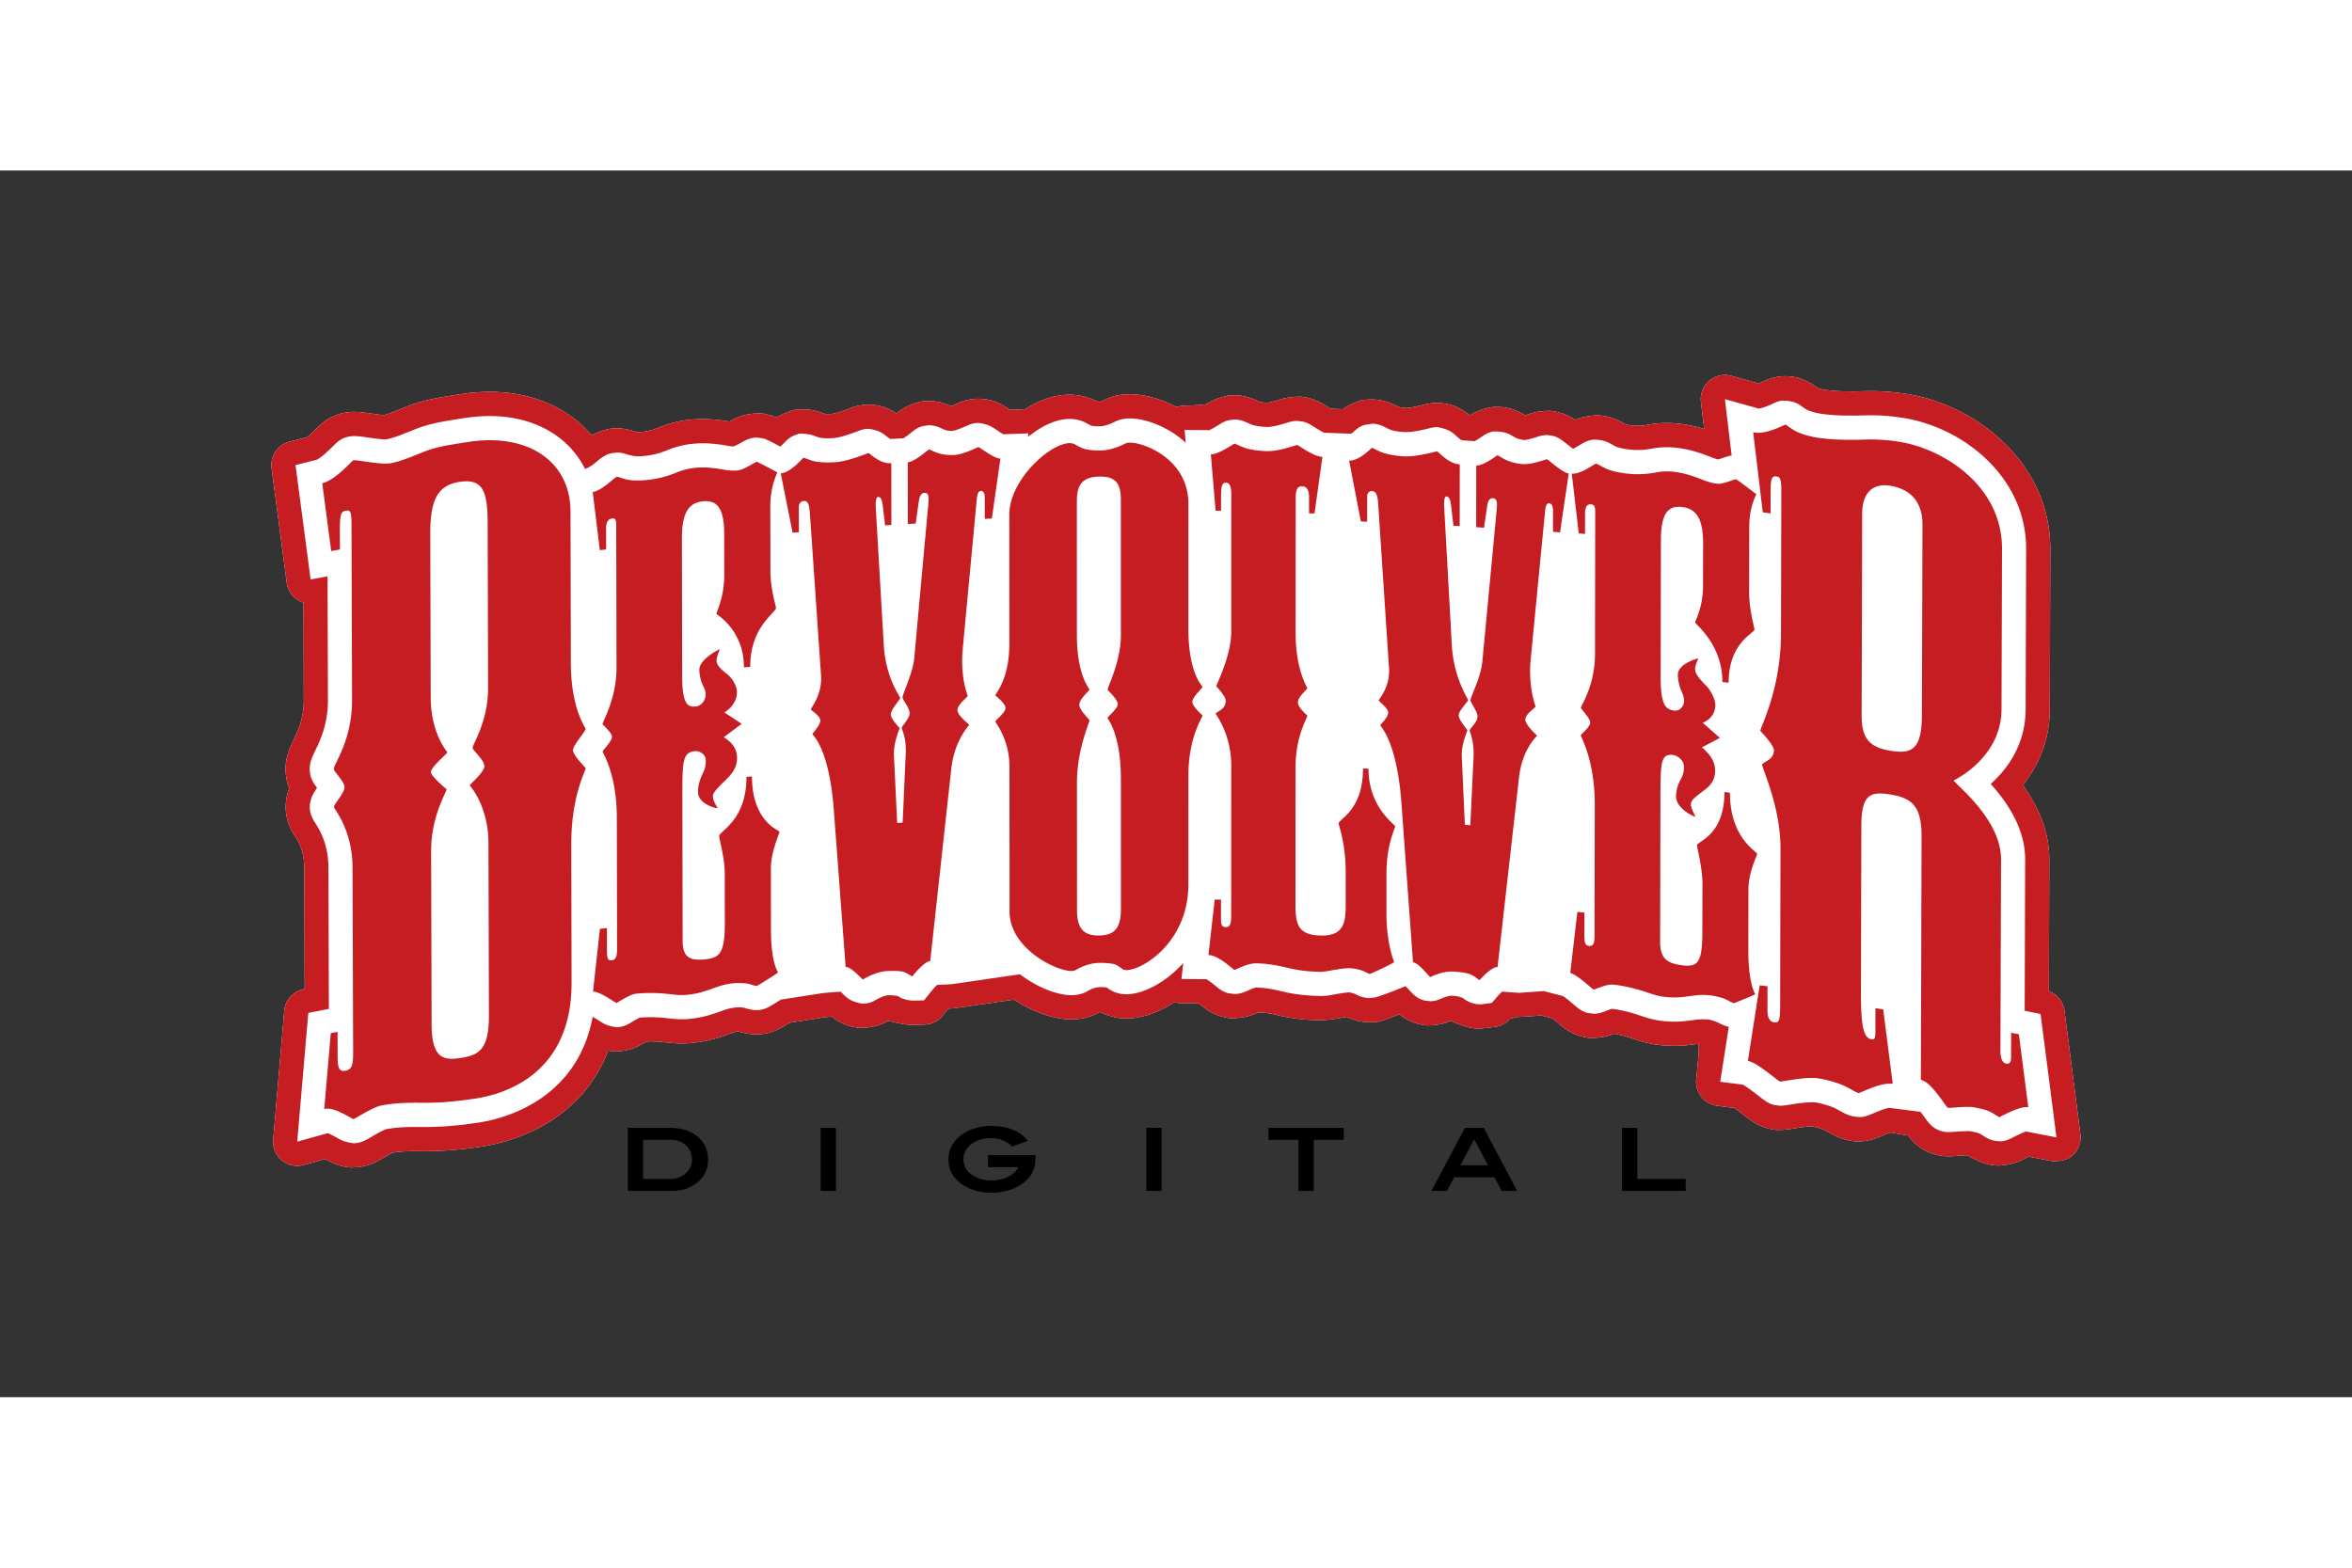 <svg xmlns="http://www.w3.org/2000/svg" height="800" width="1200" viewBox="-28.202 -21.25 244.421 127.501"><rect x="-28.202" y="-21.25" width="244.421" height="127.501" fill="#333333" stroke="none"/><g fill="none" fill-rule="evenodd"><path d="M187.552 75.48c-.287-2.242-.469-3.657-.703-5.465l-.088-.68-.42-3.24a2.514 2.514 0 00-1.624-2.039l.045-13.69c.007-2.594-.919-5.186-2.756-7.729 1.833-2.286 2.795-4.964 2.805-7.863l.017-5.086.004-1.247c.01-3.233.02-6.115.031-10.327.03-8.88-7.586-14.93-14.767-16.113a23.125 23.125 0 00-3.857-.324c-.408 0-.778.01-1.122.02-.238.007-.418.013-.592.013-1.112 0-2.047-.013-3.123-.169a4.437 4.437 0 01-.67-.163c-.706-.494-1.778-1.252-3.392-1.252-.354 0-.493.011-.63.035-.863.14-1.379.38-1.657.508-.206.095-.369.166-.495.216l-2.833-.793a2.506 2.506 0 00-2.307.514 2.52 2.52 0 00-.857 2.208l.336 2.805a13.872 13.872 0 00-2.62-.552c-.424-.049-.83-.072-1.244-.072-.68 0-1.36.064-2.08.196a4.88 4.88 0 01-1.517.063 5.02 5.02 0 01-.735-.13c-.693-.388-1.662-.93-3.03-.93-1.198.098-1.738.28-2.18.484a5.153 5.153 0 00-1.868-.828c-.413-.095-.602-.117-.792-.117-1.095 0-1.68.188-2.068.312a9.534 9.534 0 01-.483.145c-.507-.297-1.474-.865-2.864-.865-.365.001-.508.013-.648.038-1.17.204-1.828.596-2.225.861a5.15 5.15 0 00-2.416-1.219c-.546-.09-.673-.099-.8-.099-.83 0-1.295.117-1.633.202-1.146.292-1.596.322-1.736.322a4.822 4.822 0 01-.8-.099c-.682-.345-1.543-.78-2.782-.78-.744.002-1.029.052-1.299.15-.95.34-1.396.613-1.722.857l-1.275-.046c-.816-.518-1.437-.915-2.353-1.124-.439-.105-.633-.127-.827-.127-1.11 0-1.71.183-2.24.345-.589.18-.98.274-1.167.282a4.786 4.786 0 01-.753-.087c-.758-.335-1.547-.687-2.652-.687-.45.001-.624.02-.794.056-1.244.31-1.745.62-2.147.867-.077.048-.816.102-2.216.16-.31 0-.59.048-.856.141-1.602-.843-3.344-1.333-4.86-1.333-.984 0-1.888.204-2.687.605-.307.154-.454.2-.507.214-1.23-.569-2.124-.767-3.067-.767-1.51 0-3.064.506-4.632 1.507l-1.57.058c-.608-.41-1.399-.944-2.56-1.099a5.781 5.781 0 00-.716-.052c-1.084 0-1.842.338-2.295.54-.242.11-.422.183-.55.233-.45-.203-1.228-.532-2.288-.532-.519.001-.72.026-.918.075-1.38.344-2.056.885-2.459 1.208a5.327 5.327 0 00-2.724-.912c-1.116 0-1.775.251-2.169.401-1.338.51-1.792.563-1.81.564-.548.018-.648.014-.737.006-.544-.206-1.258-.475-2.219-.475-.77.004-1.063.058-1.339.161-.833.31-1.176.498-1.464.69a4.581 4.581 0 00-.627-.23c-.079-.024-.27-.071-.576-.143a2.463 2.463 0 00-.56-.064c-1.61 0-2.497.483-3.148.848a12.79 12.79 0 00-.78-.12 15.78 15.78 0 00-1.958-.135c-.466 0-.932.025-1.422.075-1.089.114-2.11.374-3.218.82a5.796 5.796 0 01-1.64.428c-.549.031-.582.03-.609.03-.498-.165-1.17-.388-2.042-.388-.497.003-.676.024-.852.064-.874.198-1.37.418-1.787.665-2.426-2.873-6.205-4.525-10.583-4.525-.985 0-2.012.082-3.05.242-1.95.303-3.354.521-4.849 1.017-.474.16-.935.346-1.423.544-.51.208-1.228.5-1.663.62a24.971 24.971 0 01-1.3-.165c-.692-.099-1.233-.176-1.792-.176-.747 0-1.433.137-2.097.421-.923.4-1.462.938-1.895 1.368-.479.477-.768.726-.919.845l-1.819.46A2.514 2.514 0 00.022 9.7l1.57 11.887a2.512 2.512 0 001.745 2.073l.031 10.131c.006 1.937-.612 3.216-1.062 4.151-.41.85-.97 2.014-.804 3.573.055.544.188 1.02.362 1.44a5.357 5.357 0 00-.379 1.978c.015 1.505.655 2.511.962 2.994.34.532.97 1.52.973 3.325l.04 12.57c-1.2.232-2.025 1.151-2.122 2.271L.186 79.476a2.519 2.519 0 00.896 2.152 2.499 2.499 0 002.273.488l2.25-.627c.53.3 1.126.636 1.975.793.383.074.542.09.702.09 1.671 0 2.636-.569 3.411-1.025.52-.306.793-.452.932-.52.794-.123 1.524-.149 2.415-.149.191 0 .911.005.912.005 1.888 0 3.796-.158 6.02-.499 2.471-.38 10.05-2.175 13.028-9.953.533.07.626.074.72.074 1.566-.002 2.533-.587 3.052-.902.325-.133.441-.135.56-.135.292 0 .616.012.99.036.99.11 1.6.182 2.334.182.38 0 .741-.018 1.107-.058a13.902 13.902 0 003.394-.786s.45-.155.57-.198c.388-.139.523-.183.77-.207.497.124 1.122.297 1.903.297.704 0 1.386-.139 2.025-.41.246-.106.522-.237 1.412-.789l3.82-.594.59-.046a5.04 5.04 0 002.422 1.106c.334.054.467.064.602.064 1.551-.004 2.477-.539 2.78-.715.79.117 1.561.4 2.543.4.217 0 .642-.009 1.273-.028a2.5 2.5 0 001.891-.928l.594-.734c.581-.03.658-.038.735-.049l6.077-.886c1.972 1.284 4.187 2.056 5.976 2.056 1.088 0 2.08-.26 2.948-.77 1.063.494 1.9.676 2.788.676 1.554 0 3.321-.624 4.968-1.695.227.07.465.108.707.11l1.814.015c.642.523 1.33 1.083 2.444 1.38.556.137.758.162.96.162 1.432 0 2.23-.353 2.756-.587.791-.016 1.395.118 2.09.284 1.265.3 2.56.462 4.077.51 1.122.005 1.85-.13 2.331-.22.577-.096.666-.11.751-.122a5.442 5.442 0 002.368.56c.564-.004.771-.03.972-.084a14.403 14.403 0 002.097-.763 5 5 0 002.082 1.038c.466.11.656.131.847.131 1.354 0 2.126-.342 2.417-.47.717.295 1.686.801 2.996.801.191 0 .73-.058 1.613-.174a2.503 2.503 0 001.554-.84l.744-.189c.16.005 1.005-.047 2.533-.155l1.136.3c.12.093.292.236.543.451.604.514 1.35 1.15 2.562 1.442.465.115.668.14.872.14 1.28 0 1.971-.266 2.43-.442.484.083.955.21 1.303.31.161.044.315.097.472.15.757.255 1.721.58 2.93.715a13.8 13.8 0 001.552.09c.82 0 1.432-.078 1.88-.135 0 0 .49-.06.613-.079.108-.014.04 1.17-.203 3.554a2.51 2.51 0 00.471 1.898 2.502 2.502 0 001.685.986l1.8.232c.195.14.506.368.992.744.772.6 1.435 1.115 2.554 1.394.555.124.737.143.92.143.788 0 1.19-.064 1.745-.155.441-.072 1.35-.219 1.821-.22.353.058.801.182 1.222.338.096.04.415.215.57.3.718.393 1.701.932 3.077.932.187 0 .4-.014.637-.04.765-.097 1.325-.334 1.866-.564.386-.164.64-.26.803-.319l1.821.3c.472.61 1.052 1.221 1.975 1.66.697.338 1.46.51 2.265.51.138 0 .368-.006.932-.049.326-.025.72-.054.991-.057.837.43 1.831 1.07 3.327 1.07 1.422-.103 2.118-.459 2.534-.672.212-.11.383-.194.52-.258l2.42.467c1.104.045 1.72-.195 2.19-.637a2.517 2.517 0 00.77-2.154l-.443-3.445z" fill="#fff" fill-rule="nonzero"/><path d="M171.525 35.324c-.01 3.565-1.022 4.105-3.24 3.741-2.12-.342-3.033-1.195-3.025-3.69.026-8.374.033-12.56.057-20.937.004-2.23 1.121-3.215 2.941-2.919 1.615.264 3.333 1.266 3.325 4.03-.024 7.91-.036 11.864-.058 19.775zm9.27 33.051c-.003 1.037-.003 1.553-.007 2.584-.002.535-.204.68-.508.621-.398-.076-.6-.563-.597-1.363l.064-19.867c.012-4.277-4.953-7.945-4.912-8.209 0 0 4.945-2.305 4.961-7.384.021-6.663.034-9.994.052-16.659.022-6.682-6.22-10.418-10.566-11.133-2.327-.386-3.649-.225-4.757-.225-1.208 0-2.43-.016-3.846-.22-.609-.092-1.42-.294-2.026-.558-.607-.267-1.258-.816-1.315-.806-.086.007-2.133 1.132-3.35.792.4 3.334.598 5.002.997 8.333.326.043.486.066.81.11.004-.999.004-1.5.006-2.498.004-1.245.208-1.4.613-1.345.305.044.504.166.5 1.411-.014 5.986-.019 8.982-.035 14.97-.013 5.7-2.125 9.666-2.149 10.047-.003.06 1.417 1.437 1.414 2.06 0 .267-.102.522-.305.763-.203.238-.89.57-.915.677-.066.31 1.913 4.36 1.903 8.726-.014 6.665-.02 9.997-.037 16.662-.003 1.337-.204 1.487-.61 1.43-.607-.08-.707-.717-.706-1.34.001-.964.003-1.446.005-2.408-.324-.043-.485-.064-.809-.109-.496 3.146-.739 4.717-1.23 7.863.91.117 3.113 2.087 3.332 2.14.184.044 2.63-.526 3.943-.334.708.102 1.517.314 2.325.613.806.3 1.738.943 1.916.917.296-.038 2.325-1.149 3.536-.95-.394-3.095-.594-4.645-.99-7.739a121.81 121.81 0 00-.805-.128c-.005.96-.006 1.444-.007 2.407-.002.8-.103.871-.408.825-.804-.127-1.106-1.244-1.096-5.073.02-6.842.026-10.264.043-17.109.006-3.116.82-3.619 2.941-3.273 2.222.358 3.327 1.09 3.318 4.382-.027 10.121-.044 15.184-.073 25.303 1.11.19 2.566 2.777 2.814 2.894.11.054 1.914-.196 2.718-.05.403.075.908.17 1.41.352.501.182 1.144.675 1.205.67.087-.007 2.114-1.202 3.017-1.028-.389-3.034-.587-4.553-.979-7.588zm-27.31-8.597l.011-6.344c.004-1.782.924-3.505.903-3.663-.037-.258-2.835-1.645-2.824-6.35-.228-.029-.342-.047-.568-.076-.01 4.421-2.658 5.072-2.85 5.504-.052.111.563 2.347.56 3.987l-.01 5.132c-.008 3.137-.496 3.576-2.037 3.4-1.703-.198-2.35-.768-2.35-2.478.012-5.844.02-8.769.03-14.613.006-3.993.01-4.923 1.306-4.774.488.053 1.137.56 1.136 1.202 0 .566-.103.92-.325 1.313a3.764 3.764 0 00-.493 1.8c-.002 1.284 1.986 2.18 2.027 2.09 0 0-.487-.845-.487-1.274.004-.498.595-.855 1.548-1.597.561-.44.973-1.023.975-1.878.001-.998-.564-1.78-1.375-2.449l1.87-.985c-.713-.628-1.07-.944-1.783-1.569.893-.394 1.303-1.057 1.305-1.84.001-.71-.567-1.638-.97-2.04-.81-.814-1.134-1.279-1.134-1.706.002-.428.348-1.044.326-1.103-.01-.028-2.113.538-2.115 1.68 0 .571.153 1.176.324 1.604.145.37.322.608.322 1.18-.003.43-.41 1.02-.98.955-.892-.099-1.46-.448-1.454-3.584l.03-14.185c.005-2.853.817-3.549 2.2-3.389 1.541.176 2.19 1.326 2.184 3.823-.002 1.738-.007 2.61-.009 4.35-.006 2.35-.845 3.67-.82 3.821.036.22 2.84 2.27 2.83 6.192l.65.078c.007-4.063 2.5-5.069 2.685-5.5.04-.099-.562-2.07-.557-3.922.006-2.738.008-4.109.017-6.845.002-2.068.741-3.288.737-3.328 0 0-1.947-1.492-2.108-1.555-.118-.042-1.382.537-1.95.468-.974-.12-1.625-.48-2.273-.698-.649-.218-1.3-.437-2.276-.548a6.129 6.129 0 00-1.867.076 9.791 9.791 0 01-2.93.117c-.65-.069-1.383-.21-1.95-.41-.572-.2-1.173-.636-1.3-.625-.235.026-1.467 1.072-2.528 1.047.29 2.478.436 3.72.724 6.198l.65.06c.005-.94.003-1.41.005-2.353.082-.56.245-.76.651-.723.326.031.407.253.406.824l-.024 14.756c-.004 3.28-1.47 5.36-1.473 5.568-.003.103.976 1.086.976 1.516-.002.5-.946 1.21-.979 1.335-.032.11 1.46 2.561 1.452 7.194-.008 5.475-.015 8.211-.025 13.69 0 .781-.163 1.052-.567 1.015-.407-.04-.49-.336-.488-1.19l.004-2.278c-.292-.027-.44-.042-.733-.068-.297 2.54-.44 3.808-.739 6.35.812.214 2.274 1.683 2.437 1.72.094.023 1.297-.588 2.031-.513.974.095 1.947.338 2.758.567.81.23 1.62.6 2.594.71 1.218.134 1.878.004 2.515-.069.56-.067 1.218-.214 2.272-.084.483.06.888.177 1.295.301.405.12.991.54 1.133.498.126-.04 2.161-.863 2.19-.929 0 0-.726-1.092-.718-4.586zM130.02 9.265a5.544 5.544 0 01-1.467-.325c-.489-.18-1.075-.596-1.14-.585-.07.012-1.468 1.107-2.203 1.057-.002 2.566-.002 3.845-.007 6.411.326.023.491.04.816.06.132-.904.195-1.354.328-2.257.082-.634.327-.834.571-.815.491.034.487.462.406 1.314-.594 6.286-.89 9.428-1.486 15.72-.165 1.627-1.22 3.582-1.225 3.981-.004.23.73 1.12.73 1.69 0 .568-.779 1.201-.816 1.441-.02.122.487 1.03.405 2.736-.136 2.84-.2 4.264-.335 7.105-.227-.017-.34-.023-.569-.04l-.318-7.003c-.079-1.433.58-2.675.574-2.815-.007-.113-.896-1.057-.896-1.556.002-.5.968-1.425.978-1.575.014-.152-1.543-2.313-1.703-5.89l-.797-14.376c0-.644.08-.924.244-.914.247.016.407.24.488.956l.242 2.086c.261.016.392.022.652.04.002-2.565.002-3.847.007-6.414-1.223-.082-2.218-1.333-2.363-1.362-.053-.008-2.04.594-3.427.52a9.11 9.11 0 01-2.037-.316c-.565-.159-1.224-.586-1.305-.557-.083.024-1.307 1.364-2.368 1.32.487 2.526.734 3.793 1.22 6.323.26.013.392.02.654.03 0-1.054-.002-1.58 0-2.637 0-.356.243-.56.487-.549.33.017.574.17.654 1.24.454 6.841.676 10.257 1.127 17.095.161 2.075-1.078 3.266-1.059 3.445.008.08.973.76.973 1.257 0 .498-.803 1.213-.816 1.316-.01.091 1.711 1.581 2.195 8.024.481 6.64.723 9.961 1.206 16.605.571.032 1.677 1.5 1.788 1.526.034.008 1.222-.638 2.443-.562.651.042 1.25.131 1.628.247.47.144 1.006.653 1.056.645 0 0 1.223-1.41 1.871-1.363l2.223-19.652c.33-3.042 1.875-4.314 1.878-4.414 0 0-1.218-1.095-1.218-1.665.002-.57 1.04-1.208 1.06-1.34.013-.102-.81-1.993-.482-5.1.596-6.142.892-9.213 1.49-15.35.081-.493.165-.7.408-.68.243.021.405.25.405.747l-.004 2.21c.294.027.44.038.732.064.361-2.45.545-3.674.905-6.123-.649-.06-2.099-1.448-2.277-1.478-.066-.015-1.55.58-2.526.502zm-13.24 37.642c-.054-.217-2.77-1.987-2.766-5.979-.228-.01-.342-.014-.572-.026-.003 4.207-2.292 5.137-2.53 5.671-.058.131.733 1.954.73 5.094v3.56c0 1.997-.409 3.117-2.69 3.038-2.284-.077-2.527-1.219-2.525-3.216l.006-14.326c.003-3.21 1.253-5.113 1.225-5.315-.004-.026-.979-.814-.978-1.385.005-.567.962-1.357.98-1.463.007-.04-1.222-1.89-1.22-5.74.004-5.589.004-8.386.01-13.975 0-.928.161-1.28.651-1.264.49.016.652.306.733.876v1.926c.228.008.341.01.571.016l.82-5.886c-.979-.036-2.38-1.17-2.61-1.22-.155-.039-1.798.657-3.188.626a9.506 9.506 0 01-1.958-.252c-.64-.16-1.306-.54-1.387-.523-.146.04-1.633 1.118-2.45 1.11.193 2.342.295 3.511.49 5.851.228.005.341.005.57.007v-1.639c0-.998.162-1.282.49-1.276.326.006.571.22.571 1.22-.002 5.703-.002 8.555-.002 14.26-.002 2.564-1.563 5.495-1.55 5.68 0 .03.976 1.012.976 1.511 0 .213-.08.496-.243.708-.163.211-.81.567-.816.631-.004.027 1.631 2.092 1.63 5.37l-.006 15.756c0 .786-.16 1.066-.569 1.061-.408-.007-.49-.289-.49-.79v-2.067l-.652-.007c-.258 2.308-.39 3.46-.652 5.766 1.058.01 2.514 1.485 2.688 1.531.154.04 1.305-.692 2.282-.67 1.304.023 2.373.255 3.422.505.97.23 1.954.341 3.097.378.571.022 1.167-.14 1.71-.222.532-.079 1.06-.174 1.548-.15.327.01.658.09 1.056.185.324.077.854.431.978.4.256-.069 2.46-1.11 2.526-1.233 0 0-.81-1.824-.807-5.104l.001-4.063c.002-3.135.941-4.78.9-4.946zM86.003 58.261c-1.55.025-2.282-.672-2.282-2.67-.004-5.276-.004-7.914-.006-13.189 0-3.494 1.316-6.266 1.304-6.513-.005-.085-1.062-1.049-1.062-1.62 0-.569 1.043-1.448 1.061-1.585.005-.048-1.307-1.472-1.309-5.608 0-5.589 0-8.386-.002-13.975 0-1.782.651-2.509 2.364-2.536 1.713-.025 2.205.757 2.205 2.395 0 5.648.003 8.47.003 14.116 0 2.713-1.403 5.424-1.386 5.65.004.028 1.061.987 1.061 1.485 0 .497-1.052 1.304-1.059 1.44-.008.096 1.387 1.624 1.387 6.325 0 5.42 0 8.127.002 13.544 0 2.142-.814 2.72-2.28 2.741zm9.292-31.913c.002-5.192.002-7.786.002-12.976 0-5.064-5.592-6.733-6.53-6.26-.266.131-1.388.724-2.614.741-.57.01-1.24-.042-1.713-.186-.402-.123-.849-.414-.982-.478-1.71-.815-6.773 3.394-6.77 7.316l.007 13.333c.002 3.917-1.495 5.304-1.465 5.47.005.021 1.06.816 1.06 1.32.001.493-1.035 1.23-1.057 1.388-.018.12 1.47 1.803 1.47 4.726.006 6.016.007 9.025.01 15.04.003 4.21 5.86 6.667 6.847 6.085.35-.203 1.302-.736 2.444-.752.57-.01 1.08.016 1.547.121.382.083.777.464.978.56 1.127.532 6.764-2.298 6.766-8.857V41.674c0-4.064 1.483-6.097 1.471-6.266-.007-.042-1.06-.93-1.06-1.429 0-.5 1.044-1.43 1.06-1.563.01-.085-1.47-1.293-1.47-6.068zM73.477 7.501c-.063-.01-1.55.775-2.529.82a5.055 5.055 0 01-1.469-.14c-.489-.119-1.077-.454-1.142-.439-.088.022-1.466 1.29-2.2 1.332l.004 6.414c.325-.017.49-.029.818-.045.128-.92.191-1.379.321-2.297.081-.647.326-.875.57-.884.49-.03.49.4.411 1.258-.583 6.361-.873 9.543-1.452 15.906-.16 1.651-1.237 3.713-1.22 4.133.01.213.735 1.028.737 1.6 0 .571-.789 1.28-.816 1.543-.01.125.492.968.412 2.684-.128 2.86-.193 4.288-.32 7.148l-.57.032c-.133-2.787-.199-4.178-.33-6.965-.084-1.42.583-2.735.565-2.884-.013-.098-.896-.944-.896-1.442 0-.5.974-1.537.974-1.702 0-.146-1.549-2.115-1.716-5.668l-.83-14.279c0-.643.08-.93.242-.942.246-.017.408.186.491.895l.245 2.053.653-.045c-.004-2.564-.005-3.844-.007-6.412-1.223.077-2.238-1.042-2.368-1.062-.044-.004-2.034.85-3.42.951-.733.053-1.397.041-2.037-.058-.562-.089-1.22-.425-1.304-.395-.103.038-1.3 1.53-2.359 1.62l1.23 6.171c.26-.023.391-.035.651-.056l-.004-2.634c0-.357.244-.592.487-.61.326-.028.572.095.655 1.16l1.162 16.946c.165 2.057-1.087 3.403-1.054 3.58.012.063.98.634.98 1.134 0 .498-.809 1.308-.813 1.418-.005.095 1.71 1.366 2.207 7.743l1.24 16.455c.571-.045 1.692 1.281 1.792 1.298.022.004 1.221-.793 2.44-.867.652-.042 1.247-.027 1.626.041.468.081 1.013.52 1.062.51.005 0 1.22-1.564 1.87-1.598.872-7.973 1.308-11.96 2.183-19.93.323-3.085 1.878-4.547 1.87-4.65 0 0-1.224-.944-1.224-1.51 0-.572 1.047-1.328 1.06-1.478.008-.104-.82-1.889-.495-5.039.581-6.217.874-9.32 1.457-15.534.082-.502.163-.719.408-.728.244-.01.41.195.41.694v2.211l.734-.03c.356-2.495.536-3.74.893-6.236-.652.023-2.123-1.17-2.285-1.19zM49.94 41.73l-.569.051c.007 4.418-2.657 5.535-2.835 6.121-.05.162.575 2.225.576 3.864.003 2.053.004 3.08.01 5.133.004 3.136-.484 3.68-2.027 3.84-1.703.175-2.354-.253-2.357-1.963l-.025-14.613c-.008-3.992-.01-4.923 1.29-5.059.487-.05 1.138.31 1.14.951 0 .573-.1.94-.324 1.386-.25.504-.486 1.196-.484 1.91.003 1.283 1.998 1.768 2.034 1.648 0 0-.489-.739-.489-1.165 0-.5.58-.978 1.54-1.938.57-.569.974-1.236.973-2.092-.002-.998-.572-1.653-1.385-2.147.747-.556 1.12-.836 1.866-1.393-.717-.474-1.075-.709-1.79-1.18.893-.588 1.3-1.337 1.297-2.12 0-.714-.572-1.517-.979-1.834-.814-.63-1.139-1.026-1.14-1.453 0-.427.35-1.126.323-1.172 0 0-2.11.996-2.11 2.14.002.57.156 1.14.327 1.53.146.336.327.54.33 1.112 0 .427-.406 1.106-.974 1.166-.895.097-1.465-.128-1.47-3.265-.01-5.673-.014-8.509-.026-14.185-.005-2.853.808-3.725 2.19-3.868 1.544-.16 2.198.846 2.201 3.343l.007 4.35c.005 2.353-.85 3.863-.806 4.001.033.106 2.848 1.65 2.855 5.572.262-.028.391-.038.652-.062-.007-4.065 2.51-5.506 2.676-6.089.04-.14-.574-1.946-.576-3.796l-.012-6.848c0-2.066.74-3.45.728-3.484 0 0-1.988-1.059-2.118-1.097-.098-.023-1.382.84-1.952.895-.976.094-1.63-.127-2.279-.202-.65-.078-1.302-.154-2.278-.053-.57.06-1.14.192-1.87.486a10.76 10.76 0 01-2.923.755c-.65.076-1.38.091-1.949.013-.57-.073-1.18-.365-1.304-.335-.28.064-1.457 1.387-2.512 1.595l.743 6.036c.258-.032.39-.048.65-.078-.003-.943 0-1.414-.005-2.354.08-.583.242-.815.648-.864.324-.04.407.163.408.733.012 5.901.02 8.854.03 14.757.008 3.278-1.475 5.66-1.449 5.884.01.086.976.876.977 1.304 0 .5-.947 1.39-.97 1.547-.02.134 1.466 2.242 1.475 6.874.012 5.477.017 8.213.027 13.687.001.784-.159 1.091-.564 1.141-.404.051-.487-.229-.489-1.083 0-.914 0-1.365-.003-2.275-.293.032-.438.052-.73.09-.285 2.601-.43 3.903-.717 6.508.811.035 2.301 1.168 2.436 1.19.082.01 1.294-.87 2.023-.96.973-.11 1.948-.083 2.758-.03.81.051 1.623.245 2.596.141 1.218-.129 1.88-.402 2.517-.618.562-.189 1.217-.478 2.273-.579.487-.046.893-.016 1.3.014.406.035.988.32 1.137.251.163-.068 2.17-1.315 2.19-1.4 0 0-.73-.937-.736-4.432-.005-2.536-.006-3.809-.01-6.346-.003-1.779.93-3.708.887-3.854-.043-.147-2.846-1.03-2.854-5.733zM16.65 67.47l-.05-18c-.01-3.653 1.66-6.188 1.6-6.409-.006-.02-1.62-1.34-1.62-1.789-.003-.53 1.696-1.895 1.71-2.06 0 0-1.723-1.949-1.733-5.69-.019-6.805-.027-10.21-.045-17.017-.01-3.386.693-5.023 3.018-5.388 2.53-.396 2.94 1.062 2.947 4.448l.043 16.93c.01 3.655-1.683 5.941-1.603 6.304.053.241 1.216 1.241 1.218 1.867.003.625-1.512 1.86-1.512 2.012 0 0 1.927 2.115 1.936 5.944.02 7.167.03 10.747.048 17.911.01 3.562-1 4.156-2.919 4.458-1.817.285-3.029.041-3.039-3.52zm16.007-30.682c.015-.135-1.525-2.032-1.536-6.843-.014-6.309-.019-9.46-.035-15.772-.01-5.075-4.284-8.193-10.658-7.206-1.82.283-2.944.456-4.044.822-1.007.335-2.627 1.15-4.039 1.394-1.01.175-3.578-.414-3.839-.303-.172.075-1.809 2.025-3.219 2.382l.93 7.046c.363-.066.546-.1.908-.17 0-.783-.004-1.176-.006-1.959-.006-1.603.095-1.98.597-2.07.507-.094.607.07.611 1.492l.057 18.174c.012 4.277-1.948 6.703-1.893 7.214.024.24 1.113 1.31 1.114 1.844.002.625-1.103 1.767-1.103 2.075.002.208 1.923 2.32 1.934 6.328l.061 19.334c.003 1.25-.199 1.642-.802 1.748-.603.113-.806-.205-.81-1.454l-.007-2.58c-.282.051-.423.075-.705.13l-.679 7.887c1.005-.28 2.797.998 3.024 1.041.16.031 1.908-1.237 3.014-1.432 1.412-.247 2.62-.273 4.132-.258 1.512.016 3.23-.085 5.55-.439 3.836-.592 10.003-3.12 9.982-12.03-.01-5.74-.018-8.606-.03-14.347-.012-5.167 1.54-7.755 1.501-7.95-.015-.078-1.323-1.34-1.323-1.879 0-.533 1.281-1.902 1.313-2.219zm149.71 41.85c-.204.06-.612.216-1.412.627-.33.17-.673.345-1.182.39-.97.007-1.464-.31-1.824-.543-.109-.069-.365-.235-.47-.28-.279-.102-.645-.17-.97-.232-.615-.007-1.08.03-1.453.056-.332.026-.6.042-.744.042-.16 0-.646 0-1.183-.264-.625-.294-.959-.758-1.42-1.4a28.446 28.446 0 00-.319-.439l-3.24-.417c-.399.027-1.358.433-1.678.57-.454.191-.78.33-1.203.384-1.059.02-1.588-.27-2.2-.605-.292-.16-.655-.359-.903-.452a9.225 9.225 0 00-1.805-.479c-.95-.014-1.925.144-2.507.24-.489.078-.759.122-1.05.122l-.609-.07c-.606-.15-.945-.415-1.622-.939-.349-.27-1.237-.959-1.659-1.182l-2.35-.302.704-4.51.188-1.2c-.452-.094-.817-.285-1.124-.45-.545-.215-.792-.283-1.054-.315-.802-.033-1.048.001-1.33.04-.118.017-.584.075-.584.075-.402.051-.903.115-1.566.115-.409 0-.826-.024-1.273-.074-.943-.106-1.728-.37-2.358-.583-.216-.072-.428-.145-.64-.204-.57-.162-1.402-.38-2.197-.473-.195.044-.547.18-.688.236-.353.135-.717.275-1.22.275l-.589-.069c-.635-.15-1.013-.472-1.529-.913-.226-.193-.805-.687-1.088-.853l-1.983-.52-2.586.184-1.747-.127a6.42 6.42 0 00-.452.457l-.619.715-1.103.151c-1.036.001-1.596-.427-1.865-.633-.36-.18-.684-.234-1.15-.263-.328 0-.704.104-1.167.31-.203.09-.579.256-1.115.256l-.568-.066c-.797-.185-1.222-.657-1.598-1.074-.089-.098-.249-.275-.397-.427a41.328 41.328 0 01-3.072 1.16l-.65.083c-.664 0-1.163-.249-1.528-.43-.308-.109-.507-.155-.58-.158-.252-.002-.57.047-.877.094-.336.05-.464.074-.594.1-.437.081-.982.182-1.589.182-1.543-.045-2.685-.187-3.78-.447-.962-.228-1.839-.419-2.89-.437-.157.017-.603.215-.794.3-.412.183-.839.372-1.43.372l-.63-.079c-.593-.157-.944-.443-1.315-.747-.178-.145-.686-.56-.979-.71l-2.584-.022.19-1.67c-1.905 2.138-4.293 3.257-5.887 3.257a3.28 3.28 0 01-1.417-.304 4.097 4.097 0 01-.65-.4 3.28 3.28 0 00-.597-.04c-.41.005-.818.078-1.394.413-.474.28-1.042.425-1.678.425-1.52 0-3.62-.854-5.352-2.174l-7.062 1.03-1.556.08a7.962 7.962 0 00-.606.676l-.752.93-.937.02c-1.024.006-1.518-.307-1.784-.476-.658-.093-.838-.086-1.025-.075-.114.007-.522.062-1.269.494-.194.113-.65.376-1.322.378-1.22-.164-1.69-.627-2.034-.964a18.378 18.378 0 00-.295-.285l-1.78.14-4.42.687c-1.14.72-1.368.824-1.504.881-.327.14-.677.21-1.042.21-.479 0-.873-.123-1.19-.22a2.972 2.972 0 00-.668-.079c-.85.067-1.225.201-1.659.356l-.548.19c-.626.22-1.483.517-2.836.662a8.024 8.024 0 01-.843.042c-.589 0-1.097-.059-1.546-.112-.212-.024-.419-.05-.627-.063a17.009 17.009 0 00-1.15-.04c-.376 0-.726.014-1.045.047-.225.091-.662.357-.814.45-.416.252-.887.538-1.614.538-.955-.123-1.305-.348-1.712-.61-.14-.09-.478-.306-.76-.46-1.633 8.681-9.26 10.587-11.794 10.98-2.096.32-3.882.47-5.625.47 0 0-.735-.007-.929-.007-1.079 0-2.016.04-3.077.224-.324.077-1.206.595-1.537.791-.67.393-1.154.677-1.9.678-.93-.129-1.259-.314-1.64-.529-.19-.107-.713-.4-1.034-.517l-3.168.882 1.153-13.384 2.137-.417-.046-14.647c-.007-2.537-.96-4.032-1.367-4.67-.237-.372-.56-.88-.568-1.642 0-.858.38-1.479.751-2.019-.349-.459-.676-.956-.749-1.67-.09-.84.23-1.505.568-2.208.494-1.023 1.32-2.736 1.313-5.253l-.04-12.848-1.759.323L2.507 9.37l2.167-.546c.203-.067.68-.37 1.725-1.41.355-.355.636-.635 1.112-.84.351-.152.712-.22 1.114-.22.38 0 .822.062 1.433.15.578.083 1.37.197 1.818.197.735-.115 1.637-.482 2.433-.805.454-.184.883-.36 1.283-.493 1.298-.43 2.548-.625 4.441-.919a17.628 17.628 0 012.67-.213c4.621 0 8.23 2.13 9.89 5.503.482-.156.953-.55 1.16-.722.47-.394.915-.766 1.6-.92l.571-.065c.47 0 .837.122 1.162.23.594.148.78.16.98.16a8.28 8.28 0 003.085-.641 9.235 9.235 0 012.54-.652c.403-.042.783-.062 1.164-.062.67 0 1.223.065 1.666.118.226.026.457.066.696.108.31.056.556.1.816.1.254-.095.586-.28.742-.368.527-.296.982-.55 1.68-.55l.641.081c.296.088.413.124 1.795.853a9.36 9.36 0 00.415-.404c.252-.258.565-.58 1.113-.785l.423-.158c.97 0 1.35.142 1.685.268.12.044.368.138.467.158.25.04.525.06.83.06.203 0 .413-.01.63-.026.348-.025 1.068-.172 2.508-.72.306-.117.623-.238 1.093-.238 1.071.134 1.514.491 1.78.704.101.082.358.29.514.355l.597-.034.751-.047c.181-.11.46-.317.833-.616.32-.256.651-.52 1.203-.658l.61-.075c.575 0 .986.187 1.317.338.107.048.331.15.423.176.195.047.401.072.61.072.25-.015.597-.098 1.508-.504.356-.159.724-.323 1.275-.323.957.102 1.371.381 1.85.704.165.112.503.34.74.473l2.605-.096-.054.378c1.12-.9 2.703-1.873 4.337-1.873.567 0 1.098.116 1.58.345.396.216.581.323.661.353.057.016.377.07.827.07.491-.007.99-.16 1.578-.456a3.52 3.52 0 011.614-.364c1.58 0 3.613.783 5.181 1.995.22.17.422.352.622.537l-.11-1.34 2.548.025c.196-.079.532-.266 1.004-.556.33-.204.59-.364.982-.468l.647-.084c.572 0 .984.183 1.347.345.187.084.47.21.645.253a6.84 6.84 0 001.4.177c.618 0 1.457-.255 1.908-.392.45-.137.775-.236 1.211-.236l.573.065c.491.112.841.335 1.244.593.21.134.744.475 1.01.57l2.667.097c.098.043.243-.077.436-.253.208-.189.516-.468 1.011-.64l.836-.142c.643 0 1.09.226 1.486.426.124.063.385.195.49.227.431.122.903.192 1.487.224.9.002 2.08-.298 2.468-.395.268-.069.5-.128.827-.128 1.22.196 1.655.6 1.943.865.115.106.454.42.645.505l1.321.09c.146-.076.382-.218.768-.48.278-.19.624-.427 1.172-.523 1.143-.037 1.631.25 1.988.46.113.065.348.203.446.241.268.1.538.16.8.181.207 0 .653-.108 1.31-.318.31-.099.602-.193 1.015-.193l.535.057c.631.135 1.041.462 1.551.871.147.117.423.337.651.502.217-.106.492-.274.632-.36.42-.26.854-.529 1.49-.596.984-.015 1.496.272 1.907.502.132.074.377.211.483.247.347.123.876.231 1.387.285a7.29 7.29 0 002.224-.091 8.556 8.556 0 012.593-.1c1.235.14 2.094.43 2.785.66.226.077.45.163.678.255.328.13.6.238.896.3.174-.049.427-.136.565-.183.286-.097.548-.182.833-.23l-.7-5.852 3.501.98c.158-.013.594-.096 1.552-.543.216-.1.48-.223.838-.28 1.215-.032 1.746.343 2.096.591.15.106.46.325.62.395.335.145.921.304 1.385.373 1.237.18 2.31.193 3.481.193.211 0 .43-.006.665-.013.321-.01.667-.02 1.05-.02 1.151 0 2.247.093 3.45.292 6.157 1.014 12.691 6.133 12.665 13.624-.013 4.745-.023 7.801-.035 11.573l-.016 5.085c-.012 3.661-1.903 6.194-3.63 7.746 1.644 1.821 3.59 4.574 3.58 7.846l-.05 15.731 1.65.33.42 3.24c.28 2.155.47 3.628.792 6.141l.441 3.446-3.142-.607zm5.186-3.159c-.287-2.24-.469-3.656-.703-5.464l-.088-.68-.42-3.24a2.514 2.514 0 00-1.624-2.039l.045-13.69c.007-2.594-.919-5.186-2.756-7.729 1.833-2.286 2.795-4.964 2.805-7.863l.017-5.086.004-1.247c.01-3.233.02-6.115.031-10.327.03-8.88-7.586-14.93-14.767-16.113a23.125 23.125 0 00-3.857-.324c-.408 0-.778.01-1.122.02-.238.007-.418.013-.592.013-1.112 0-2.047-.013-3.123-.169a4.437 4.437 0 01-.67-.163c-.706-.494-1.778-1.252-3.392-1.252-.354 0-.493.011-.63.035-.863.14-1.379.38-1.657.508-.206.095-.369.166-.495.216l-2.833-.793a2.506 2.506 0 00-2.307.514 2.52 2.52 0 00-.857 2.208l.336 2.805a13.872 13.872 0 00-2.62-.552c-.424-.049-.83-.072-1.244-.072-.68 0-1.36.064-2.08.196a4.88 4.88 0 01-1.517.063 5.02 5.02 0 01-.735-.13c-.693-.388-1.662-.93-3.03-.93-1.198.098-1.738.28-2.18.484a5.153 5.153 0 00-1.868-.828c-.413-.095-.602-.117-.792-.117-1.095 0-1.68.188-2.068.312a9.534 9.534 0 01-.483.145c-.507-.297-1.474-.865-2.864-.865-.365.001-.508.013-.648.038-1.17.204-1.828.596-2.225.861a5.15 5.15 0 00-2.416-1.219c-.546-.09-.673-.099-.8-.099-.83 0-1.295.117-1.633.202-1.146.292-1.596.322-1.736.322a4.822 4.822 0 01-.8-.099c-.682-.345-1.543-.78-2.782-.78-.744.002-1.029.052-1.299.15-.95.34-1.396.613-1.722.857l-1.275-.046c-.816-.518-1.437-.915-2.353-1.124-.439-.105-.633-.127-.827-.127-1.11 0-1.71.183-2.24.345-.589.18-.98.274-1.167.282a4.786 4.786 0 01-.753-.087c-.758-.335-1.547-.687-2.652-.687-.45.001-.624.02-.794.056-1.244.31-1.745.62-2.147.867-.077.048-.816.102-2.216.16-.31 0-.59.048-.856.141-1.602-.843-3.344-1.333-4.86-1.333-.984 0-1.888.204-2.687.605-.307.154-.454.2-.507.214-1.23-.569-2.124-.767-3.067-.767-1.51 0-3.064.506-4.632 1.507l-1.57.058c-.608-.41-1.399-.944-2.56-1.099a5.781 5.781 0 00-.716-.052c-1.084 0-1.842.338-2.295.54-.242.11-.422.183-.55.233-.45-.203-1.228-.532-2.288-.532-.519.001-.72.026-.918.075-1.38.344-2.056.885-2.459 1.208a5.327 5.327 0 00-2.724-.912c-1.116 0-1.775.251-2.169.401-1.338.51-1.792.563-1.81.564-.548.018-.648.014-.737.006-.544-.206-1.258-.475-2.219-.475-.77.004-1.063.058-1.339.161-.833.31-1.176.498-1.464.69a4.581 4.581 0 00-.627-.23c-.079-.024-.27-.071-.576-.143a2.463 2.463 0 00-.56-.064c-1.61 0-2.497.483-3.148.848a12.79 12.79 0 00-.78-.12 15.78 15.78 0 00-1.958-.135c-.466 0-.932.025-1.422.075-1.089.114-2.11.374-3.218.82a5.796 5.796 0 01-1.64.428c-.549.031-.582.03-.609.03-.498-.165-1.17-.388-2.042-.388-.497.003-.676.024-.852.064-.874.198-1.37.418-1.787.665-2.426-2.873-6.205-4.525-10.583-4.525-.985 0-2.012.082-3.05.242-1.95.303-3.354.521-4.849 1.017-.474.16-.935.346-1.423.544-.51.208-1.228.5-1.663.62a24.971 24.971 0 01-1.3-.165c-.692-.099-1.233-.176-1.792-.176-.747 0-1.433.137-2.097.421-.923.4-1.462.938-1.895 1.368-.479.477-.768.726-.919.845l-1.819.46A2.514 2.514 0 00.022 9.7l1.57 11.887a2.512 2.512 0 001.745 2.073l.031 10.131c.006 1.937-.612 3.216-1.062 4.151-.41.85-.97 2.014-.804 3.573.055.544.188 1.02.362 1.44a5.357 5.357 0 00-.379 1.978c.015 1.505.655 2.511.962 2.994.34.532.97 1.52.973 3.325l.04 12.57c-1.2.232-2.025 1.151-2.122 2.271L.186 79.476a2.519 2.519 0 00.896 2.152 2.499 2.499 0 002.273.488l2.25-.627c.53.3 1.126.636 1.975.793.383.074.542.09.702.09 1.671 0 2.636-.569 3.411-1.025.52-.306.793-.452.932-.52.794-.123 1.524-.149 2.415-.149.191 0 .911.005.912.005 1.888 0 3.796-.158 6.02-.499 2.471-.38 10.05-2.175 13.028-9.953.533.07.626.074.72.074 1.566-.002 2.533-.587 3.052-.902.325-.133.441-.135.56-.135.292 0 .616.012.99.036.99.11 1.6.182 2.334.182.38 0 .741-.018 1.107-.058a13.902 13.902 0 003.394-.786s.45-.155.57-.198c.388-.139.523-.183.77-.207.497.124 1.122.297 1.903.297.704 0 1.386-.139 2.025-.41.246-.106.522-.237 1.412-.789l3.82-.594.59-.046a5.04 5.04 0 002.422 1.106c.334.054.467.064.602.064 1.551-.004 2.477-.539 2.78-.715.79.117 1.561.4 2.543.4.217 0 .642-.009 1.273-.028a2.5 2.5 0 001.891-.928l.594-.734c.581-.03.658-.038.735-.049l6.077-.886c1.972 1.284 4.187 2.056 5.976 2.056 1.088 0 2.08-.26 2.948-.77 1.063.494 1.9.676 2.788.676 1.554 0 3.321-.624 4.968-1.695.227.07.465.108.707.11l1.814.015c.642.523 1.33 1.083 2.444 1.38.556.137.758.162.96.162 1.432 0 2.23-.353 2.756-.587.791-.016 1.395.118 2.09.284 1.265.3 2.56.462 4.077.51 1.122.005 1.85-.13 2.331-.22.577-.096.666-.11.751-.122a5.442 5.442 0 002.368.56c.564-.004.771-.03.972-.084a14.403 14.403 0 002.097-.763 5 5 0 002.082 1.038c.466.11.656.131.847.131 1.354 0 2.126-.342 2.417-.47.717.295 1.686.801 2.996.801.191 0 .73-.058 1.613-.174a2.503 2.503 0 001.554-.84l.744-.189c.16.005 1.005-.047 2.533-.155l1.136.3c.12.093.292.236.543.451.604.514 1.35 1.15 2.562 1.442.465.115.668.14.872.14 1.28 0 1.971-.266 2.43-.442.484.083.955.21 1.303.31.161.044.315.097.472.15.757.255 1.721.58 2.93.715a13.8 13.8 0 001.552.09c.82 0 1.432-.078 1.88-.135 0 0 .49-.06.613-.079.108-.014.04 1.17-.203 3.554a2.51 2.51 0 00.471 1.898 2.502 2.502 0 001.685.986l1.8.232c.195.14.506.368.992.744.772.6 1.435 1.115 2.554 1.394.555.124.737.143.92.143.788 0 1.19-.064 1.745-.155.441-.072 1.35-.219 1.821-.22.353.058.801.182 1.222.338.096.04.415.215.57.3.718.393 1.701.932 3.077.932.187 0 .4-.014.637-.04.765-.097 1.325-.334 1.866-.564.386-.164.64-.26.803-.319l1.821.3c.472.61 1.052 1.221 1.975 1.66.697.338 1.46.51 2.265.51.138 0 .368-.006.932-.049.326-.025.72-.054.991-.057.837.43 1.831 1.07 3.327 1.07 1.422-.103 2.118-.459 2.534-.672.212-.11.383-.194.52-.258l2.42.467c1.104.045 1.72-.195 2.19-.637a2.517 2.517 0 00.77-2.154l-.443-3.445z" fill="#c61d23"/><path d="M141.95 78.255v5.305h5.028v1.25h-6.618v-6.555zm-17.92 0h1.96l3.466 6.554h-1.607l-.749-1.412h-4.189l-.749 1.412h-1.607zm-.469 3.893h2.871l-1.435-2.689-1.436 2.69zm-19.94-2.644v-1.249h7.817v1.25h-3.114v5.304h-1.589v-5.305zm-12.7 5.305v-6.555h1.588v6.555H90.92zm-16.449-2.463V81.08h4.93v.38c0 1.002-.392 1.823-1.174 2.463a4.62 4.62 0 01-1.499.792 6.187 6.187 0 01-1.923.285 5.748 5.748 0 01-1.84-.285 4.562 4.562 0 01-1.472-.8c-.753-.629-1.129-1.426-1.129-2.392 0-.47.097-.906.29-1.308.192-.4.474-.756.848-1.064a4.623 4.623 0 011.476-.806 5.642 5.642 0 011.827-.29c.861 0 1.61.132 2.248.395a3.752 3.752 0 011.561 1.163l-1.65.58a2.642 2.642 0 00-.954-.643 3.232 3.232 0 00-1.214-.218c-.427 0-.816.056-1.168.168a2.855 2.855 0 00-.908.462 2.09 2.09 0 00-.587.692 1.858 1.858 0 00-.208.87c0 .687.32 1.243.957 1.665.247.162.534.293.863.39a3.72 3.72 0 001.06.144c.331 0 .646-.033.944-.099.298-.067.568-.16.812-.285.244-.124.458-.27.641-.44.183-.169.33-.352.438-.553zM57.078 84.81v-6.555h1.588v6.555zm-12.765-5.635c.343.293.607.646.79 1.06.184.412.276.87.276 1.37 0 .966-.389 1.757-1.165 2.372a3.668 3.668 0 01-1.16.617 4.534 4.534 0 01-1.413.216h-4.603v-6.554h4.386c.608 0 1.156.08 1.644.24.487.16.902.386 1.245.68zm-1.01 3.54a1.8 1.8 0 00.406-1.137 2.1 2.1 0 00-.163-.827 1.973 1.973 0 00-1.142-1.09 2.411 2.411 0 00-.88-.156h-2.898v4.056h2.907c.343 0 .673-.076.99-.227a2.17 2.17 0 00.78-.619z" fill="#000"/></g></svg>